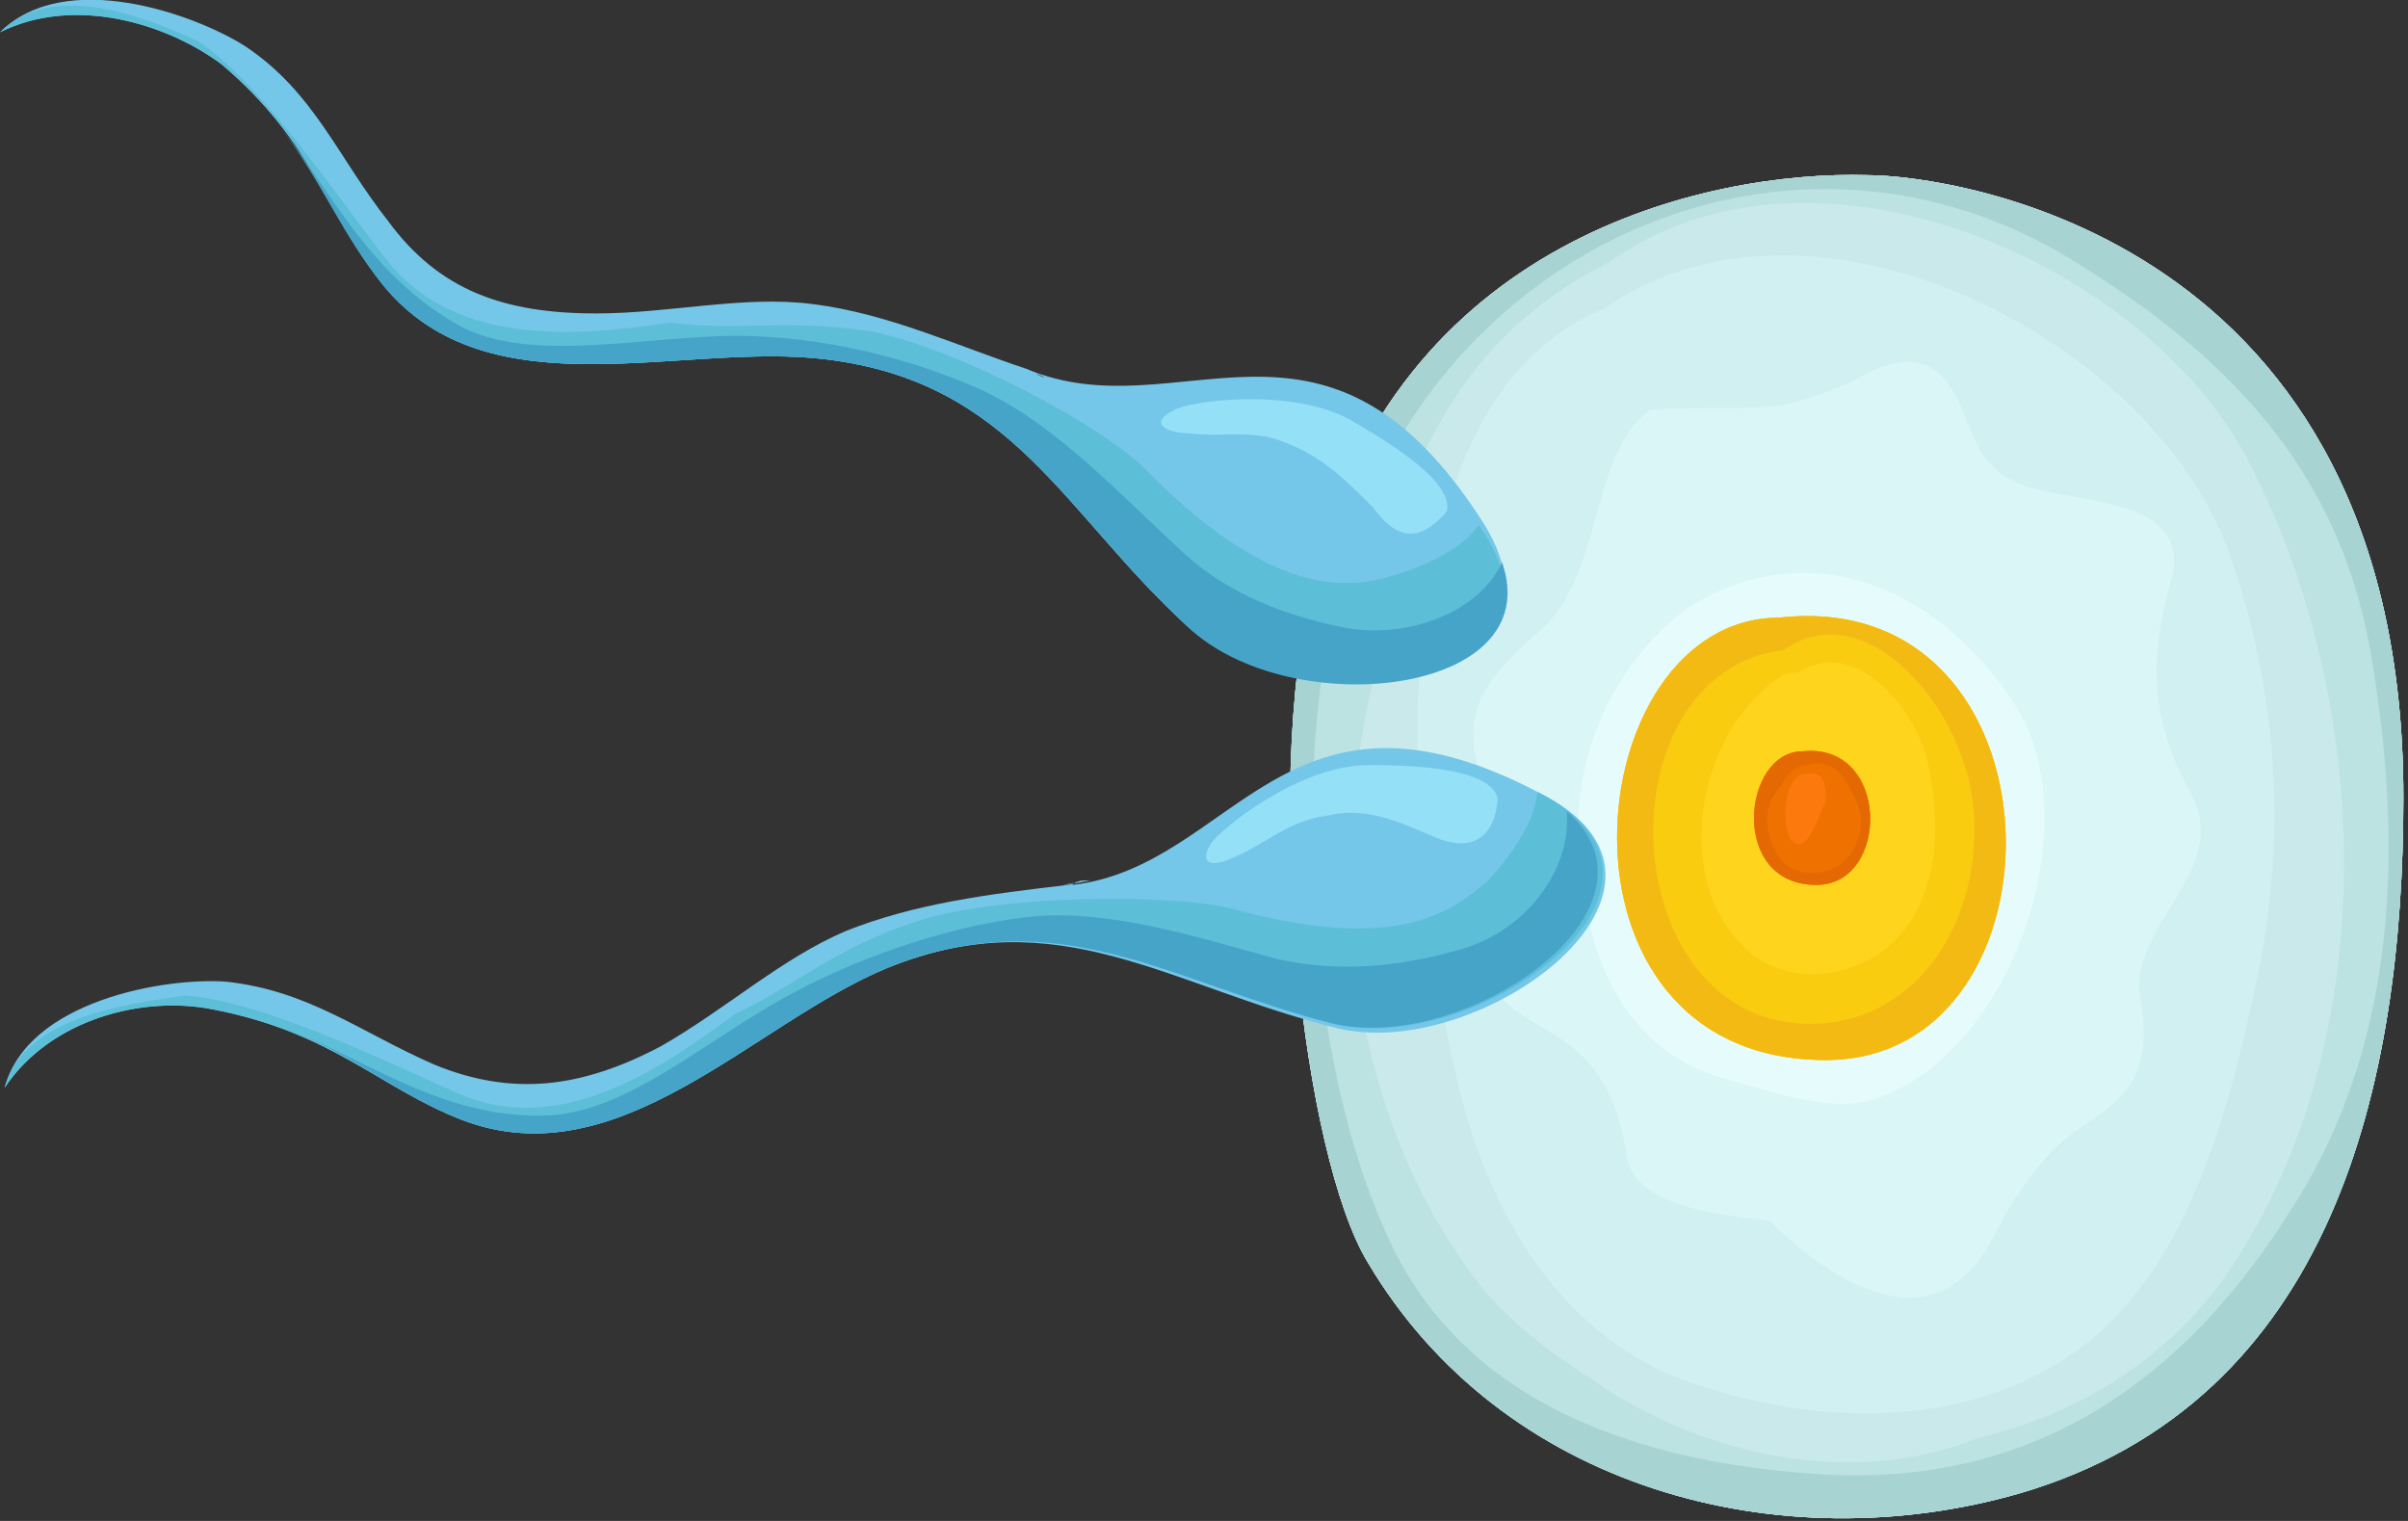 <svg width="38" height="24" viewBox="0 0 38 24" fill="none" xmlns="http://www.w3.org/2000/svg">
<rect x="0" y="0" width="38" height="24" fill="#333333" stroke="none"/>
<g clip-path="url(#clip0_1_3769)">
<path d="M20.714 9.164C19.912 12.582 20.568 18.255 21.589 19.927C23.704 23.491 28.081 24.655 31.873 23.564C36.833 22.109 37.927 17.091 37.927 12.582C37.927 3.709 30.779 2.764 29.466 2.764C26.914 2.691 22.027 3.782 20.714 9.164Z" fill="#D1F0F2"/>
<path opacity="0.77" d="M31.727 7.564C31.29 7.345 31.144 6.909 30.998 6.545C30.633 5.6 30.123 5.527 29.32 5.964C28.956 6.182 28.154 6.4 28.081 6.4C27.716 6.473 26.549 6.4 26.038 6.473C25.09 7.127 25.309 9.091 24.288 9.964C23.194 10.909 22.902 11.491 23.704 13.018C24.069 13.745 23.121 14.473 23.413 15.273C23.85 16.509 25.309 15.927 25.674 18.255C25.82 19.2 27.789 19.2 27.935 19.273C28.591 19.927 30.415 21.454 31.436 19.564C31.727 18.982 32.092 18.4 32.603 17.964C33.259 17.454 34.061 17.236 33.77 15.709C33.624 14.546 35.228 13.745 34.572 12.509C33.916 11.345 33.916 10.327 34.28 9.091C34.572 7.709 32.457 8 31.727 7.564Z" fill="#DCF8F9"/>
<path d="M26.622 9.6C25.382 10.546 24.726 12.073 24.944 13.745C25.09 15.2 25.674 16.582 27.205 17.018C28.008 17.236 28.956 17.6 29.685 17.309C31.8 16.509 32.967 12.945 31.8 11.127C30.633 9.309 28.591 8.364 26.622 9.6Z" fill="#E6FCFC"/>
<path d="M20.714 9.164C19.912 12.582 20.568 18.255 21.589 19.927C23.704 23.491 28.081 24.655 31.873 23.564C36.833 22.109 37.927 17.091 37.927 12.582C37.927 3.709 30.779 2.764 29.466 2.764C26.914 2.691 22.027 3.782 20.714 9.164ZM35.156 8.655C35.958 10.909 36.104 13.236 35.593 15.564C35.156 17.6 34.499 20.145 32.676 21.382C30.852 22.618 28.445 22.473 26.476 21.745C24.507 20.945 23.413 18.982 22.975 16.945C22.246 13.891 21.443 6.473 25.309 4.873C28.518 2.618 33.843 5.236 35.156 8.655Z" fill="#CAE9EA"/>
<path d="M20.714 9.164C19.912 12.582 20.568 18.255 21.589 19.927C23.704 23.491 28.081 24.655 31.873 23.564C36.833 22.109 37.927 17.091 37.927 12.582C37.927 3.709 30.779 2.764 29.466 2.764C26.914 2.691 22.027 3.782 20.714 9.164ZM35.52 7.346C37.489 11.2 37.635 16.655 35.01 20.291C34.061 21.527 32.749 22.327 31.217 22.691C29.248 23.491 26.841 22.982 25.09 21.745C24.288 21.236 23.559 20.655 23.048 19.855C21.297 17.309 20.933 13.891 21.662 10.764C21.808 8 22.756 5.527 25.236 4.218C25.309 4.218 25.309 4.146 25.382 4.146C28.591 1.818 33.916 4.146 35.52 7.346Z" fill="#BCE2E2"/>
<path d="M20.714 9.164C19.912 12.582 20.568 18.255 21.589 19.927C23.704 23.491 28.081 24.655 31.873 23.564C36.833 22.109 37.927 17.091 37.927 12.582C37.927 3.709 30.779 2.764 29.466 2.764C26.914 2.691 22.027 3.782 20.714 9.164ZM32.53 4C35.083 5.527 36.906 7.346 37.416 10.327C37.927 13.309 37.854 16.436 36.177 19.055C34.499 21.745 32.165 23.418 28.883 23.273C26.184 23.127 23.34 22.327 22.027 19.782C20.495 16.727 20.422 11.855 21.152 9.164C22.465 4.073 28.008 1.382 32.53 4Z" fill="#A7D3D3"/>
<path d="M28.081 9.746C24.871 9.746 24.215 16.727 28.81 16.727C32.749 16.727 32.676 9.236 28.081 9.746Z" fill="#FFD41D"/>
<path d="M28.081 9.746C24.871 9.746 24.215 16.727 28.81 16.727C32.749 16.727 32.676 9.236 28.081 9.746ZM30.415 12C30.633 12.945 30.633 14.182 29.831 14.909C29.248 15.418 28.299 15.564 27.643 15.055C26.33 13.964 26.768 11.564 28.081 10.691C28.154 10.618 28.227 10.618 28.372 10.618C29.248 10.036 30.196 11.127 30.415 12Z" fill="#F9CC10"/>
<path d="M28.081 9.746C24.871 9.746 24.215 16.727 28.81 16.727C32.749 16.727 32.676 9.236 28.081 9.746ZM30.925 11.855C31.582 13.455 30.852 15.927 28.81 16.145C25.455 16.436 25.163 10.618 28.154 10.255C29.175 9.527 30.415 10.546 30.925 11.855Z" fill="#F4BA14"/>
<path d="M28.445 11.855C27.497 11.855 27.278 13.964 28.664 13.964C29.831 13.964 29.831 11.709 28.445 11.855Z" fill="#EF7100"/>
<path d="M28.445 11.855C27.497 11.855 27.278 13.964 28.664 13.964C29.831 13.964 29.831 11.709 28.445 11.855ZM29.32 13.236C29.248 13.455 29.102 13.673 28.81 13.746C28.518 13.818 28.227 13.746 28.081 13.527C27.862 13.236 27.789 12.727 28.081 12.437C28.154 12.291 28.299 12.073 28.518 12.073C28.737 12 28.956 12.073 29.102 12.291C29.248 12.509 29.466 12.873 29.32 13.236Z" fill="#E56903"/>
<path d="M28.445 12.218C28.081 12.291 28.081 13.455 28.445 13.309C28.591 13.236 28.737 12.8 28.81 12.655C28.81 12.364 28.81 12.146 28.445 12.218Z" fill="#FC790D"/>
<path d="M16.192 5.891C16.338 5.964 16.411 5.964 16.484 6.036L16.192 5.891Z" fill="#74C7E8"/>
<path d="M13.056 5.673C10.795 5.382 7.731 6.546 6.054 4.509C5.178 3.418 4.96 2.255 3.501 1.018C2.626 0.364 1.167 -0.073 0 0.509C1.021 -0.509 3.063 0.218 3.866 0.727C4.96 1.455 5.324 2.473 6.127 3.491C6.929 4.582 7.95 4.946 9.409 4.946C10.576 4.946 11.743 4.655 12.837 4.8C14.004 4.946 15.098 5.455 16.192 5.818L16.484 5.964C16.411 5.891 16.265 5.891 16.192 5.818C18.599 6.836 20.86 4.364 23.34 8.146C25.163 10.836 20.422 11.418 18.672 9.818C16.775 8.073 15.973 6.036 13.056 5.673Z" fill="#74C7E8"/>
<path d="M18.745 9.891C16.775 8.073 15.973 6.036 13.056 5.673C10.795 5.382 7.731 6.545 6.054 4.509C5.178 3.418 4.96 2.255 3.501 1.018C2.626 0.364 1.167 -0.073 0 0.509C0.802 -0.291 2.188 0.218 3.136 0.655C4.23 1.382 5.689 3.636 6.2 4.218C7.294 5.455 9.117 5.309 10.576 5.091C11.67 5.236 12.399 5.018 13.785 5.236C15.171 5.527 17.505 6.764 18.161 7.491C20.058 9.382 21.225 9.309 21.954 9.091C23.194 8.727 23.34 8.218 23.34 8.291C25.163 10.909 20.495 11.491 18.745 9.891Z" fill="#5DBED8"/>
<path d="M18.745 9.891C16.775 8.073 15.973 6.036 13.056 5.673C10.795 5.382 7.731 6.545 6.054 4.509C5.397 3.709 5.106 2.909 4.449 2.036C5.251 3.055 5.835 4.364 7.294 5.164C8.315 5.673 9.773 5.382 11.232 5.309C12.691 5.236 14.223 5.6 15.39 6.109C16.557 6.618 17.505 7.636 18.526 8.582C19.255 9.309 20.131 9.673 21.152 9.891C22.173 10.109 23.34 9.673 23.704 8.873C24.434 10.982 20.349 11.418 18.745 9.891Z" fill="#47A4C9"/>
<path d="M20.276 6.982C19.766 6.764 19.255 6.909 18.745 6.836C18.453 6.836 18.088 6.691 18.526 6.473C18.745 6.327 20.349 6.109 21.298 6.618C21.662 6.836 22.975 7.564 22.829 8.073C22.392 8.582 22.027 8.509 21.662 8C21.225 7.564 20.86 7.2 20.276 6.982Z" fill="#94E0F7"/>
<path d="M16.775 13.964C16.848 13.964 16.848 13.964 16.775 13.964C16.921 13.964 16.994 13.891 17.14 13.891L16.775 13.964Z" fill="#74C7E8"/>
<path d="M14.004 15.273C11.889 16.145 9.773 18.618 7.294 17.673C5.981 17.164 5.251 16.291 3.355 15.927C2.261 15.709 0.802 16.073 0.073 17.164C0.438 15.782 2.626 15.418 3.574 15.491C4.887 15.636 5.689 16.291 6.856 16.8C8.096 17.309 9.19 17.164 10.43 16.509C11.451 15.927 12.326 15.127 13.347 14.691C14.441 14.255 15.608 14.109 16.848 13.964L17.213 13.891C17.14 13.891 16.994 13.891 16.921 13.964C19.474 13.673 20.276 10.4 24.288 12.509C27.205 13.964 23.34 16.8 21.079 16.218C18.453 15.564 16.702 14.182 14.004 15.273Z" fill="#74C7E8"/>
<path d="M21.006 16.145C18.453 15.491 16.702 14.182 14.004 15.273C11.889 16.145 9.773 18.618 7.294 17.673C5.981 17.164 5.251 16.291 3.355 15.927C2.261 15.709 0.802 16.073 0.073 17.164C0.365 16.073 1.896 15.855 2.917 15.709C4.23 15.782 6.637 17.018 7.367 17.309C8.898 17.891 10.43 16.873 11.597 16C12.545 15.564 13.129 14.982 14.441 14.546C15.754 14.109 18.453 14.109 19.401 14.327C22.027 15.055 22.902 14.4 23.485 13.891C24.361 12.945 24.215 12.436 24.288 12.509C27.132 13.964 23.267 16.727 21.006 16.145Z" fill="#5DBED8"/>
<path d="M21.006 16.145C18.453 15.491 16.702 14.182 14.004 15.273C11.889 16.145 9.773 18.618 7.294 17.673C6.345 17.309 5.689 16.727 4.668 16.291C5.908 16.8 7.075 17.673 8.679 17.6C9.846 17.527 10.94 16.582 12.18 15.855C13.42 15.127 14.952 14.618 16.192 14.473C17.432 14.327 18.818 14.764 20.13 15.127C21.079 15.345 22.027 15.273 23.048 14.982C24.069 14.691 24.798 13.745 24.725 12.8C26.476 14.327 23.121 16.655 21.006 16.145Z" fill="#47A4C9"/>
<path d="M20.933 12.873C20.349 12.945 19.985 13.309 19.474 13.527C19.182 13.673 18.89 13.673 19.109 13.309C19.255 13.091 20.495 12.073 21.589 12.073C22.027 12.073 23.486 12.073 23.631 12.582V12.655C23.558 13.309 23.121 13.455 22.537 13.164C22.027 12.945 21.516 12.727 20.933 12.873Z" fill="#94E0F7"/>
</g>
<defs>
<clipPath id="clip0_1_3769">
<rect width="38" height="24" fill="white"/>
</clipPath>
</defs>
</svg>
